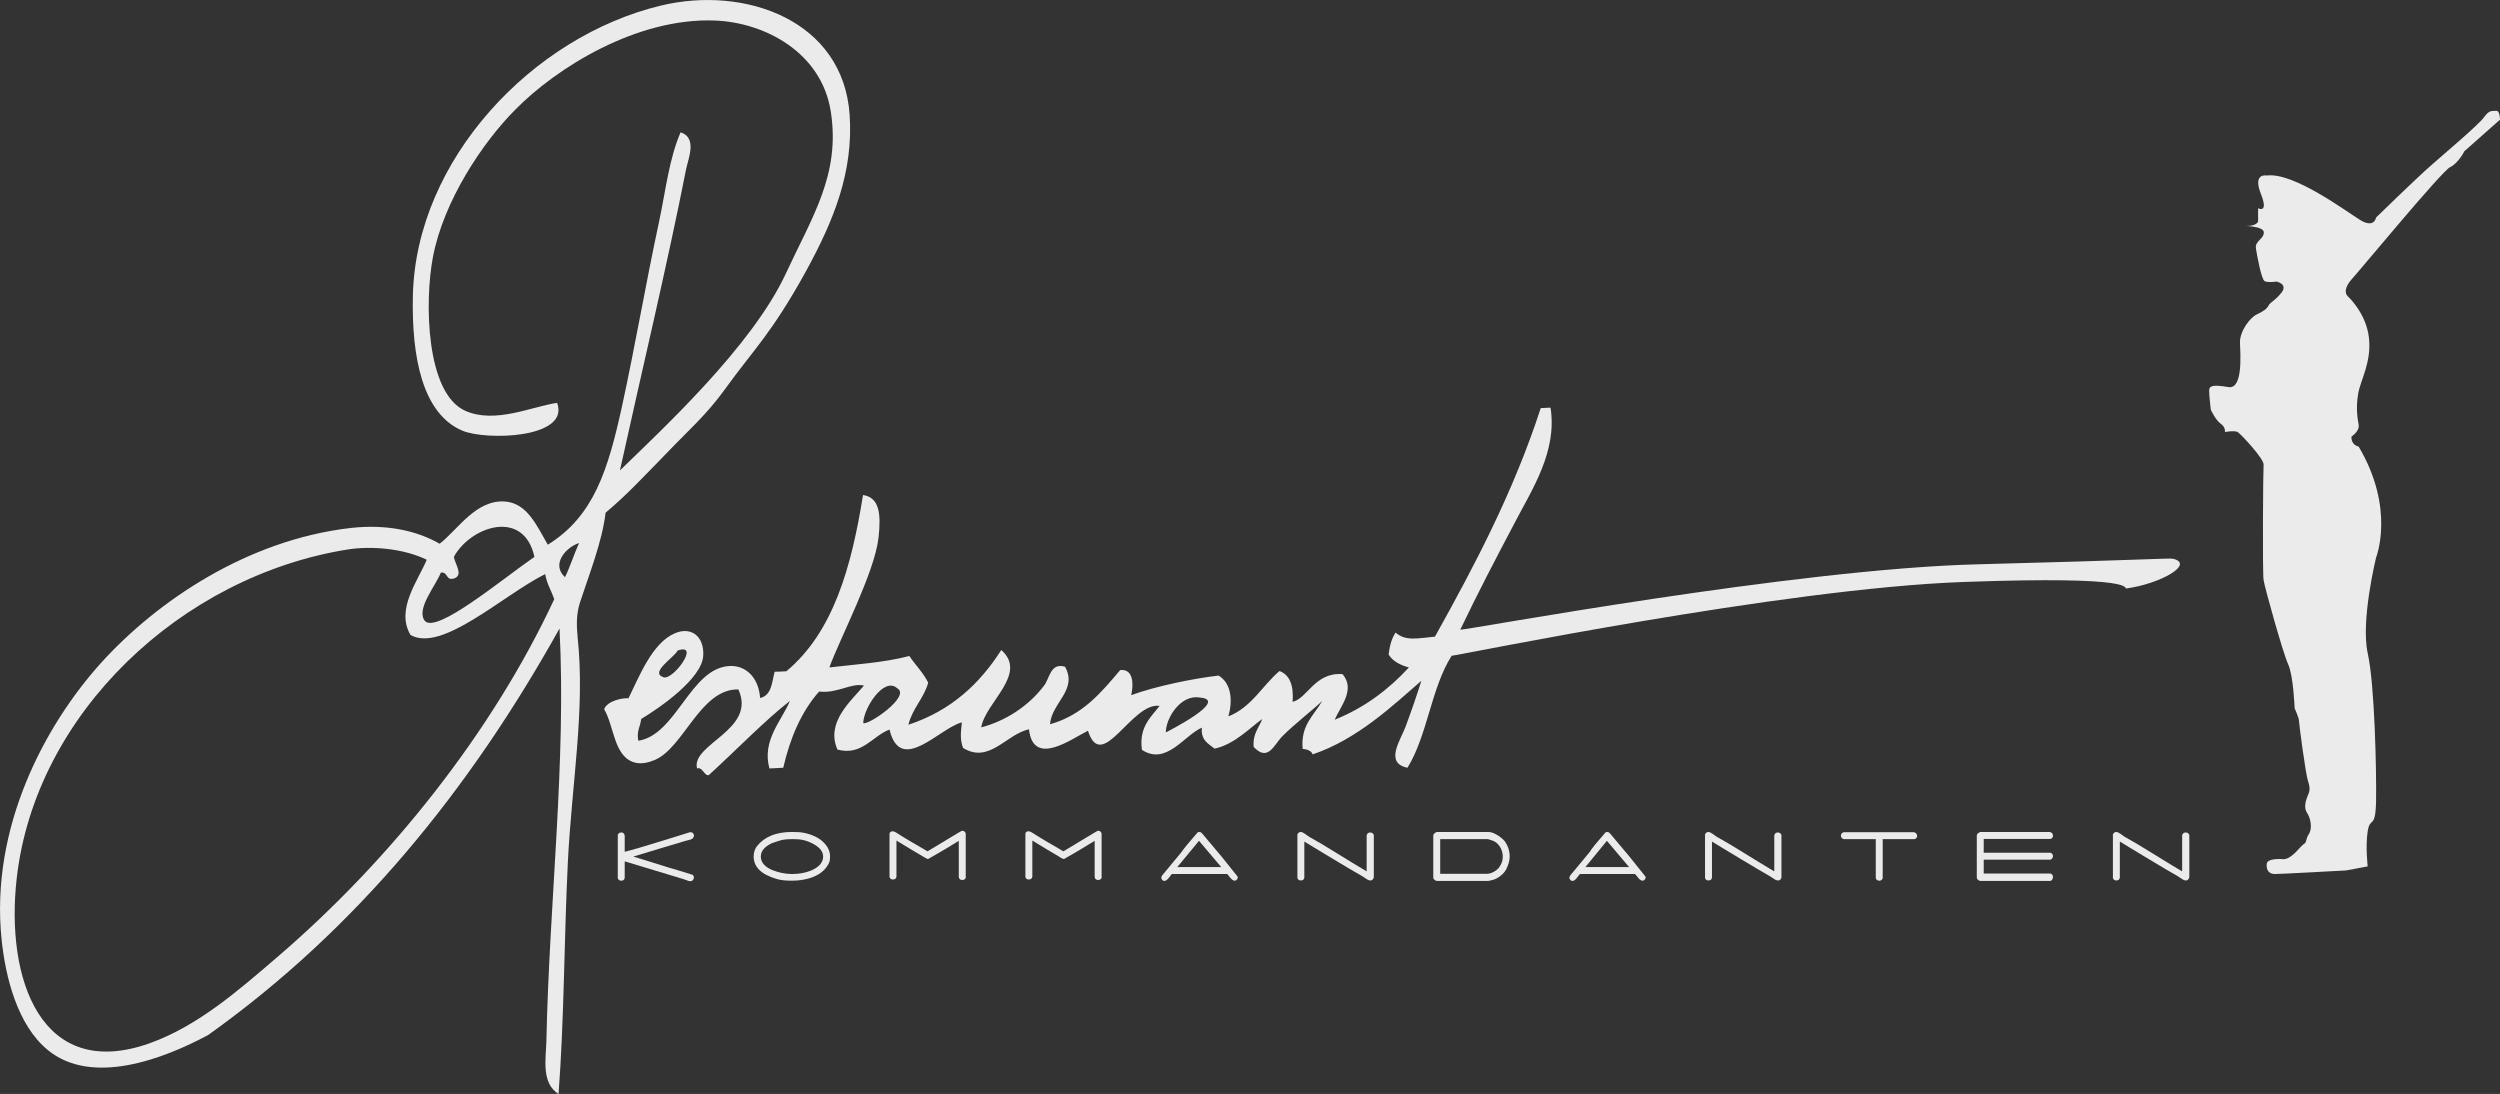 <!-- Generator: Adobe Illustrator 19.0.0, SVG Export Plug-In  -->
<svg version="1.1"
	 xmlns="http://www.w3.org/2000/svg" xmlns:xlink="http://www.w3.org/1999/xlink" xmlns:a="http://ns.adobe.com/AdobeSVGViewerExtensions/3.0/"
	 x="0px" y="0px" width="1046.9px" height="458.1px" viewBox="0 0 1046.9 458.1" style="enable-background:new 0 0 1046.9 458.1;"
	 xml:space="preserve">
<rect x="0" y="0" width="1046.9" height="458.1" fill="#333333" stroke="none"/>
<style type="text/css">
	g, path{fill:#EBEBEB;}
</style>
<defs>
</defs>
<g>
	<path d="M303.8,162.7c11.5-16,19.2-22.8,33.7-49.1c11.7-21.4,19.9-41.6,18.3-65.5c-2.7-39.6-43.7-54.2-78.9-45.8
		c-54,12.9-102.7,64.6-104,121.4c-0.6,26.1,4.1,49.5,20.6,56.6c10,4.3,45.3,3.3,39.8-11.6c-10.8,1.6-26.1,8.9-38.5,3.3
		c-16.4-7.3-17.1-45.5-13.5-64.4c4.5-23.6,20.9-48,34.3-61.5C233,28.3,266.8,7.3,299.4,8.6c20.7,0.8,44.6,13.2,48.5,38.1
		c4.1,26.3-7.7,43.9-18.8,67.8c-14.2,30.7-52.6,66-69.5,82.5c8.7-39.6,19.9-86.4,27.7-126.1c0.9-4.5,4.8-13.2-2.3-15.5
		c-4.8,11.1-6.2,24.2-9,37.4c-5.6,26-10,52-15.5,77.2c-5.9,27-11.9,46.2-31.1,58.1c-4.7-8.1-8.7-17.5-18.1-18.1
		c-12.1-0.7-19.5,11.7-27.2,17.7c-9.5-5.5-22.3-8.3-37.3-6.6c-43.3,5-81.1,30.7-104.4,56.4c-23.5,26-46.7,69.1-41.7,116.2
		c1.6,15.3,6.5,35.5,19.3,46c18.5,15.2,48.4,3.8,67.2-6.3c62.4-44.5,109.6-102.9,147.1-170.2c2.9,55.4-4.3,114.6-5.5,172.9
		c-0.2,7.3-2.2,17.5,5.1,22c2.4-31.7,2.3-64.6,3.9-97.2c1.6-32.4,7.3-63.9,4.1-93.9c-0.5-5.1-0.6-9.9,1-14.8
		c3.8-11.6,9.3-25.5,10.7-37.5c9.2-7.8,13.8-12.9,26.4-25.8C287.9,180.6,296,173.6,303.8,162.7 M190.5,242.1c3.6-1.6-0.2-6.2-0.4-9
		c7.2-12.9,29.3-20.1,33.7,0.1c-13.9,9.6-41,32.3-45.9,26.8c-3.8-4.9,4.5-14.6,6.7-20.2C187.8,239.3,186.5,243.6,190.5,242.1
		 M116.1,400.8c-16.3,14-33.3,28.9-53.5,36.1C17.2,453,2.2,410,7,367.8c7.8-69.1,69-126.6,138.6-137.7c9.6-1.5,23-0.6,33.1,4.3
		c-3.7,8.9-13.1,20.8-6.8,31.5c13.2,7.5,38.6-16.6,56.4-25.5c0.7,4.1,2.6,7,3.8,10.5C206.3,306.3,163.7,360,116.1,400.8
		 M236.6,241.7c-5.9-5.4,0.3-12.5,5.9-14.3C240.4,232,238.8,237.2,236.6,241.7"/>
</g>
<g>
	<path d="M611.5,263.7c7.1-14.9,14.9-29.8,22.7-44.6c7.4-14.2,18-30.1,15.1-48.4c-1.4,0.1-2.7,0.1-4.1,0.2
		c-11.4,35-27.5,65.6-44.3,95.7c-7.4,0.7-12.2,2-16.5-1.7c-1.6,2.4-2.5,5.6-2.9,9.2c1.8,2.9,4.9,4.4,8.5,5.4
		c-8.4,9.1-18.4,16.8-31.1,21.9c2.5-5.7,8.8-12.7,3.3-19.1c-11.6-0.9-14.7,10.2-20.9,11.6c0.5-6.9-1.2-11.3-5.5-12.9
		c-7.3,6.2-11.6,15.1-21.4,19c1.9-6.8,1.2-13.9-4.1-17.1c-10.4,1.2-26.2,4.4-36.6,8.2c1-4.3,1.1-11.1-4.6-10.5
		c-7.9,9.3-15.6,18.8-29.4,22.7c0.7-9.1,11.7-14.3,6.3-24.1c-6.1-1.8-6.4,4.7-8.7,7.8c-6.5,8.7-16.4,15-26.4,17.6
		c1.8-10.6,19.7-22.4,8.4-32.4c-9,14.1-21,25.4-38.9,31.3c1.7-6.9,6.4-10.9,8.3-17.6c-2.1-4.3-5.4-7.4-7.9-11.2
		c-10.5,2.8-23.5,3.6-33.5,4.8c4.5-12.3,19-39.8,20.6-54.4c1.1-9.8,0.4-16.8-6.5-17.8c-4.8,30-12.4,57.4-32.1,73.8
		c-1.6,0.1-3.3,0.2-4.9,0.2c-1.2,4.4-1.2,9.9-6.1,11c-0.6-8.9-6.3-13.8-12.9-13.4c-16.4,1-22.1,28.8-38.1,31.3
		c-0.8-4.1,0.9-6,1.2-9.1c7.9-4.8,25.5-16.9,26-26.6c0.4-8.2-5.2-12.2-11.9-9.3c-9.5,4-15,18.3-19.4,27.2c-2.8-0.2-9,1.2-10.2,4.6
		c4.3,7.2,4,20.2,13.1,22.4c2.5,0.6,5.4,0,8.2-1.2c12.1-5.2,19-29.8,34.9-29.5c7.8,17-19.9,22.8-17.3,33.1c2.3-0.8,3,3.2,4.9,2.8
		c11.1-10.1,23.6-23,34-31.1c-3.5,8.4-11.8,16.5-8.6,28.3c1.9-0.1,3.8-0.2,5.8-0.3c2.9-12.6,7.6-23.5,15-31.9
		c7.7,0.9,13.5-3.8,18.8-2.5c-5.6,6.6-16.1,15.5-11.1,26.8c10.3,2.7,14.6-5.7,21.8-8.4c4.6,19.2,21-0.7,30.3-3
		c-0.4,4-0.9,7,0.5,10.7c11,6.8,18.1-5.8,27.6-7.8c1.8,16,17.8,4,24.7,0.6c5.8,18.2,18.4-12.2,30-10.4c-3.8,4.9-8.7,8.9-7.4,18.4
		c10.2,6.7,17.6-6,25.1-9.3c-0.5,5.4,2.8,6.7,5.3,8.8c8.6-1.8,15.5-9.4,20-12.4c-1.4,3.7-4.1,6.2-3.6,11.7c6.1,6.4,8.5-1,12.1-4.6
		c5.2-5.2,13.5-11.6,16.6-14.7c-3.4,6.1-9.1,10-8.2,20.1c1.9,0.2,3.6,0.7,4.2,2.3c18.9-6.4,33.7-20.6,45.5-30.8
		c-1.6,5.2-4.1,12.5-6.6,19.2c-2,5.5-9,15.2,0.8,17.2c8.4-13.6,9.9-33.4,18.5-46.9c2.7-0.1,138.4-28.2,214.4-30.9
		c74.6-2.7,66.6,2.9,68.2,2.7c14-1.9,28.6-10.1,19.6-12.4c-1.6-0.4-11.5,0.5-81.8,2.3C751.6,238.2,614.1,263.9,611.5,263.7
		 M283.8,272.4c9.9-3.4-2.5,13.3-6.2,11.1C272.2,281.5,282.2,275.4,283.8,272.4 M361.5,302.8c0-6,8.6-19.6,14.2-14.6
		C381.7,291.5,363.5,303.9,361.5,302.8 M488.2,306.7c0-6.1,6.3-16,14.2-14.6C515.3,293.1,488.2,306.7,488.2,306.7"/>
</g>
<g>
	<path class="st0" d="M288.6,348.6c0.2-0.1,0.3-0.1,0.5-0.1c0.4,0,0.8,0.1,1.1,0.4c0.3,0.3,0.4,0.6,0.4,1c0,0.8-0.5,1.4-1.5,1.7
		c-0.8,0.2-1.5,0.4-2.3,0.6c-4.8,1.4-12,3.6-21.6,6.5c4.7,1.4,9.6,3,14.8,4.6c2.2,0.6,5.5,1.6,9.9,3c0.2,0,0.3,0.2,0.5,0.5
		s0.2,0.5,0.2,0.6c-0.1,1-0.6,1.6-1.5,1.6c-0.4,0-1-0.1-1.6-0.4c-0.5-0.2-0.9-0.3-1.4-0.5c-5.4-1.6-13.6-4.1-24.5-7.4v6.9
		c-0.1,0.8-0.6,1.2-1.4,1.2c-0.7,0-1.2-0.3-1.5-1v-18.2c0.3-0.7,0.8-1,1.5-1c0.8,0,1.2,0.4,1.4,1.3v6.8c1-0.3,2.8-0.8,5.5-1.5
		C274.6,352.9,281.8,350.8,288.6,348.6"/>
</g>
<g>
	<path class="st0" d="M347.6,358.7c0,1-0.1,1.8-0.3,2.3c-0.2,0.6-0.6,1.3-1.2,2.1c-1.5,2.1-3.8,3.6-6.9,4.6
		c-2.3,0.7-4.8,1.1-7.6,1.1c-2.5,0-4.6-0.2-6.3-0.7c-6.5-1.9-9.7-5-9.7-9.5c0-1.7,0.5-3.2,1.5-4.4c3.1-3.8,7.9-5.8,14.5-5.8
		c1.4,0,2.5,0.1,3.3,0.1c3.5,0.4,6.4,1.5,8.8,3.2C346.3,353.8,347.6,356,347.6,358.7 M344.7,358.7c0-2.1-1.4-3.8-4.1-5.3
		c-2-1.1-4-1.7-5.9-1.9c-1.3-0.1-2.3-0.1-3-0.1c-2.3,0-4.1,0.2-5.5,0.7c-0.7,0.2-1.8,0.6-3,1c-3.1,1.5-4.6,3.3-4.6,5.6
		c0,2.4,1.6,4.3,4.9,5.7c2.6,1,5.3,1.6,8.2,1.6c3,0,5.6-0.5,7.8-1.4C342.9,363.2,344.7,361.2,344.7,358.7"/>
</g>
<g>
	<path class="st0" d="M404.5,367.2c-0.1,0.8-0.6,1.3-1.5,1.3s-1.4-0.4-1.5-1.3v-15.1c-2.5,1.6-6.8,4.2-12.8,7.6
		c-0.2,0.1-0.9-0.2-2.3-1.1c-2.4-1.4-6.1-3.6-11-6.6v15.1c-0.1,0.8-0.6,1.2-1.5,1.2c-0.7,0-1.1-0.3-1.4-1V349
		c0.2-0.6,0.7-0.9,1.3-0.9c0.4,0,0.9,0.2,1.4,0.5c1.7,1.1,3.8,2.4,6.5,4c4.1,2.3,6.3,3.7,6.7,3.9c3-1.8,7.4-4.5,13.3-8
		c0.2-0.1,0.5-0.3,0.9-0.5c0.1-0.1,0.3-0.1,0.4-0.1c0.4,0,0.7,0.1,1,0.4s0.4,0.6,0.4,0.8v18.1H404.5z"/>
</g>
<g>
	<path class="st0" d="M461.4,367.2c-0.1,0.8-0.6,1.3-1.5,1.3s-1.4-0.4-1.5-1.3v-15.1c-2.6,1.6-6.8,4.2-12.8,7.6
		c-0.2,0.1-1-0.2-2.3-1.1c-2.4-1.4-6.1-3.6-11-6.6v15.1c-0.1,0.8-0.6,1.2-1.5,1.2c-0.7,0-1.2-0.3-1.4-1V349c0.2-0.6,0.6-0.9,1.3-0.9
		c0.4,0,0.9,0.2,1.4,0.5c1.7,1.1,3.8,2.4,6.5,4c4.1,2.3,6.3,3.7,6.7,3.9c3-1.8,7.4-4.5,13.3-8c0.2-0.1,0.5-0.3,0.9-0.5
		c0.1-0.1,0.3-0.1,0.4-0.1c0.4,0,0.7,0.1,1,0.4s0.4,0.6,0.4,0.8v18.1H461.4z"/>
</g>
<g>
	<path class="st0" d="M501.5,348.6c0.1-0.1,0.4-0.2,0.7-0.2c0.4,0,0.6,0.1,0.9,0.3c0.2,0.2,1.2,1.3,2.9,3.4
		c3.3,3.8,7.4,8.8,12.2,14.9c0.2,0.3,0.2,0.7-0.1,1.1c-0.3,0.5-0.7,0.7-1.1,0.7c-0.5,0-1.1-0.4-1.7-1.1c-0.5-0.6-0.9-1.2-1.4-1.7
		h-23.2c-0.5,0.6-0.9,1.2-1.4,1.8c-0.6,0.7-1.2,1.1-1.7,1.1c-0.4,0-0.8-0.2-1.1-0.7c-0.1-0.2-0.2-0.4-0.2-0.6c0-0.5,0.3-1,0.9-1.7
		c0.4-0.4,0.8-0.9,1.2-1.4c1.8-2.2,4-4.8,6.3-7.6C495.9,355.1,498.2,352.4,501.5,348.6 M511.4,363.1l-9.3-11l-9.1,11H511.4z"/>
</g>
<g>
	<path class="st0" d="M575.3,367.4c-0.3,0.9-0.7,1.3-1.4,1.3c-0.5,0-1.1-0.2-1.8-0.7c-0.5-0.3-1-0.7-1.5-1
		c-3.2-1.8-7.2-4.2-12.2-7.2c-6.9-4.2-11-6.6-12.2-7.4v15.1c-0.1,0.8-0.6,1.2-1.5,1.2c-0.7,0-1.1-0.3-1.4-1v-18.3
		c0.4-0.7,0.8-1,1.4-1c0.5,0,1.1,0.3,1.8,0.8c0.6,0.4,1.1,0.8,1.7,1.2c3.3,1.8,7.3,4.2,12.1,7.2c4,2.5,8,4.9,12,7.3v-15.1
		c0.2-0.8,0.7-1.2,1.5-1.2c0.7,0,1.2,0.4,1.5,1L575.3,367.4L575.3,367.4z"/>
</g>
<g>
	<path class="st0" d="M632.2,358.7c0,1.6-0.5,3.4-1.5,5.4c-0.6,1.1-1.5,2.1-2.9,3.1c-1,0.7-2.3,1.3-3.7,1.5
		c-0.6,0.1-0.8,0.2-0.6,0.2h-21.9c-0.2,0-0.5-0.2-0.9-0.5s-0.5-0.6-0.5-0.9v-17.6c0-0.3,0.2-0.7,0.6-1c0.4-0.3,0.7-0.5,1-0.5h21.5
		c1.2,0,2.5,0.5,4.2,1.6c1.6,1.1,2.7,2.1,3.2,3.2c0.1,0.1,0.2,0.4,0.4,0.7C631.8,355.3,632.2,356.9,632.2,358.7 M629.3,358.7
		c0-1.4-0.4-2.8-1.1-4c-0.9-1.5-2.2-2.5-3.8-2.9c-0.8-0.3-1.3-0.4-1.4-0.4h-19.9v14.5H623c0.2,0,0.7-0.1,1.4-0.3
		c1.6-0.6,2.9-1.5,3.7-2.9C628.9,361.6,629.3,360.2,629.3,358.7"/>
</g>
<g>
	<path class="st0" d="M672.3,348.6c0.1-0.1,0.4-0.2,0.7-0.2c0.4,0,0.7,0.1,0.9,0.3c0.2,0.2,1.2,1.3,2.9,3.4
		c3.3,3.8,7.4,8.8,12.2,14.9c0.2,0.3,0.2,0.7-0.1,1.1c-0.3,0.5-0.7,0.7-1.1,0.7c-0.5,0-1.1-0.4-1.7-1.1c-0.5-0.6-0.9-1.2-1.4-1.7
		h-23.1c-0.5,0.6-1,1.2-1.4,1.8c-0.6,0.7-1.2,1.1-1.7,1.1c-0.4,0-0.8-0.2-1.1-0.7c-0.1-0.2-0.2-0.4-0.2-0.6c0-0.5,0.3-1,0.9-1.7
		c0.4-0.4,0.8-0.9,1.2-1.4c1.8-2.2,4-4.8,6.3-7.6C666.7,355.1,669,352.4,672.3,348.6 M682.2,363.1l-9.3-11l-9,11H682.2z"/>
</g>
<g>
	<path class="st0" d="M746,367.4c-0.2,0.9-0.7,1.3-1.4,1.3c-0.5,0-1.1-0.2-1.8-0.7c-0.5-0.3-1-0.7-1.5-1c-3.2-1.8-7.2-4.2-12.2-7.2
		c-6.9-4.2-11-6.6-12.2-7.4v15.1c-0.1,0.8-0.6,1.2-1.5,1.2c-0.7,0-1.1-0.3-1.4-1v-18.3c0.4-0.7,0.8-1,1.4-1c0.5,0,1.1,0.3,1.8,0.8
		c0.6,0.4,1.1,0.8,1.7,1.2c3.3,1.8,7.3,4.2,12.1,7.2c4,2.5,8,4.9,12,7.3v-15.1c0.2-0.8,0.7-1.2,1.5-1.2c0.7,0,1.2,0.4,1.5,1
		L746,367.4L746,367.4z"/>
</g>
<g>
	<path class="st0" d="M801.8,351.4h-13.4v16.4c-0.3,0.7-0.8,1-1.4,1c-0.7,0-1.2-0.3-1.5-1v-16.4H772c-0.7-0.3-1.1-0.8-1.1-1.4
		c0-0.8,0.4-1.3,1.2-1.5h29.4c0.8,0.2,1.3,0.7,1.3,1.5C802.9,350.6,802.5,351.1,801.8,351.4"/>
</g>
<g>
	<path class="st0" d="M858.7,368.9h-29.5c-0.2,0-0.5-0.2-0.9-0.5s-0.5-0.6-0.5-0.9v-17.6c0-0.3,0.2-0.7,0.6-1c0.4-0.3,0.7-0.5,1-0.5
		h29c0.8,0.2,1.3,0.7,1.3,1.5c0,0.7-0.3,1.2-1,1.4h-28v5.8h28c0.7,0.3,1,0.8,1,1.4s-0.3,1.1-1,1.5h-28v5.8h28c0.7,0.3,1,0.8,1,1.4
		C859.7,368,859.4,368.5,858.7,368.9"/>
</g>
<g>
	<path class="st0" d="M916.8,367.4c-0.3,0.9-0.7,1.3-1.4,1.3c-0.5,0-1.1-0.2-1.8-0.7c-0.5-0.3-1-0.7-1.5-1
		c-3.2-1.8-7.2-4.2-12.2-7.2c-6.9-4.2-11-6.6-12.2-7.4v15.1c-0.1,0.8-0.6,1.2-1.5,1.2c-0.7,0-1.1-0.3-1.4-1v-18.3
		c0.4-0.7,0.8-1,1.4-1c0.5,0,1.1,0.3,1.8,0.8c0.6,0.4,1.1,0.8,1.7,1.2c3.3,1.8,7.3,4.2,12.1,7.2c4,2.5,8,4.9,12,7.3v-15.1
		c0.2-0.8,0.7-1.2,1.5-1.2c0.7,0,1.2,0.4,1.5,1L916.8,367.4L916.8,367.4z"/>
</g>
<path d="M956.2,359.8c0,0-6.7-0.7-7,2c-0.2,2.7,1,4.2,3.5,4.2s29.8-1.5,29.8-1.5l9-1.7c0,0-1-8.3,0-14.7s3.2-0.5,3.5-12.4
	c0.2-11.9-0.5-48.7-3.5-62.2s3.5-40,3.5-40s8.2-20.4-7.3-46.5c0,0-3.2-0.5-3-4.2c0,0,3.5-2.2,3-5c-0.5-2.7-1.2-7-0.2-12.9
	s5.7-13.2,4.5-23.6s-9-17.4-9-17.4s-2.5-2.2,2-7.2s37.5-45,41-46.7c3.5-1.7,6-6.7,6-6.7l14.9-13.2c0,0,0-4-1.7-3.7
	c-1.7,0.2-2.7-0.5-5,2.7S1024,64,1018.1,69.2c-6,5.2-23.1,21.9-23.1,21.9s-0.7,4.7-6.7,1S960.4,72,949.2,73.5c0,0-5.9-1.2-2.5,7.5
	c3.5,8.7-1.1,6.2-1.1,6.2v5.6c0,0-0.7,1.8-4.4,1.8s6.8-0.2,6.8,2.7s-3.8,3.5-3.3,6.8s2.3,12.8,3.6,13.6c1.3,0.8,5,0.2,5,0.2
	s4.8,1,2.2,4.5c-2.7,3.5-4.8,4.1-5.5,5.5c-0.7,1.4-2.2,2.5-5,3.8s-7.1,7-7,11.8c0.2,4.8,1.3,19.6-4.8,18.6s-8.1-0.8-8.1,1.5
	s0.7,8,0.7,8s2,4.3,4.1,5.8c2.2,1.5,1.8,3.5,1.8,3.5s4-0.7,5.3,0s11.1,11.3,10.9,13.6c-0.2,2.3-0.5,45.1,0,48.4s8.1,30.5,10.3,35.3
	s2.7,18.4,2.7,18.4s1.8,4,1.8,5.1s2.7,21.9,3.8,25.4c1.2,3.5,0.5,4.6-0.2,6.3s-1.7,4.8-0.2,7s2.3,6.5,0.8,8.8s-0.8,3.5-2.2,4.3
	S959.8,359.8,956.2,359.8z"/>
</svg>
